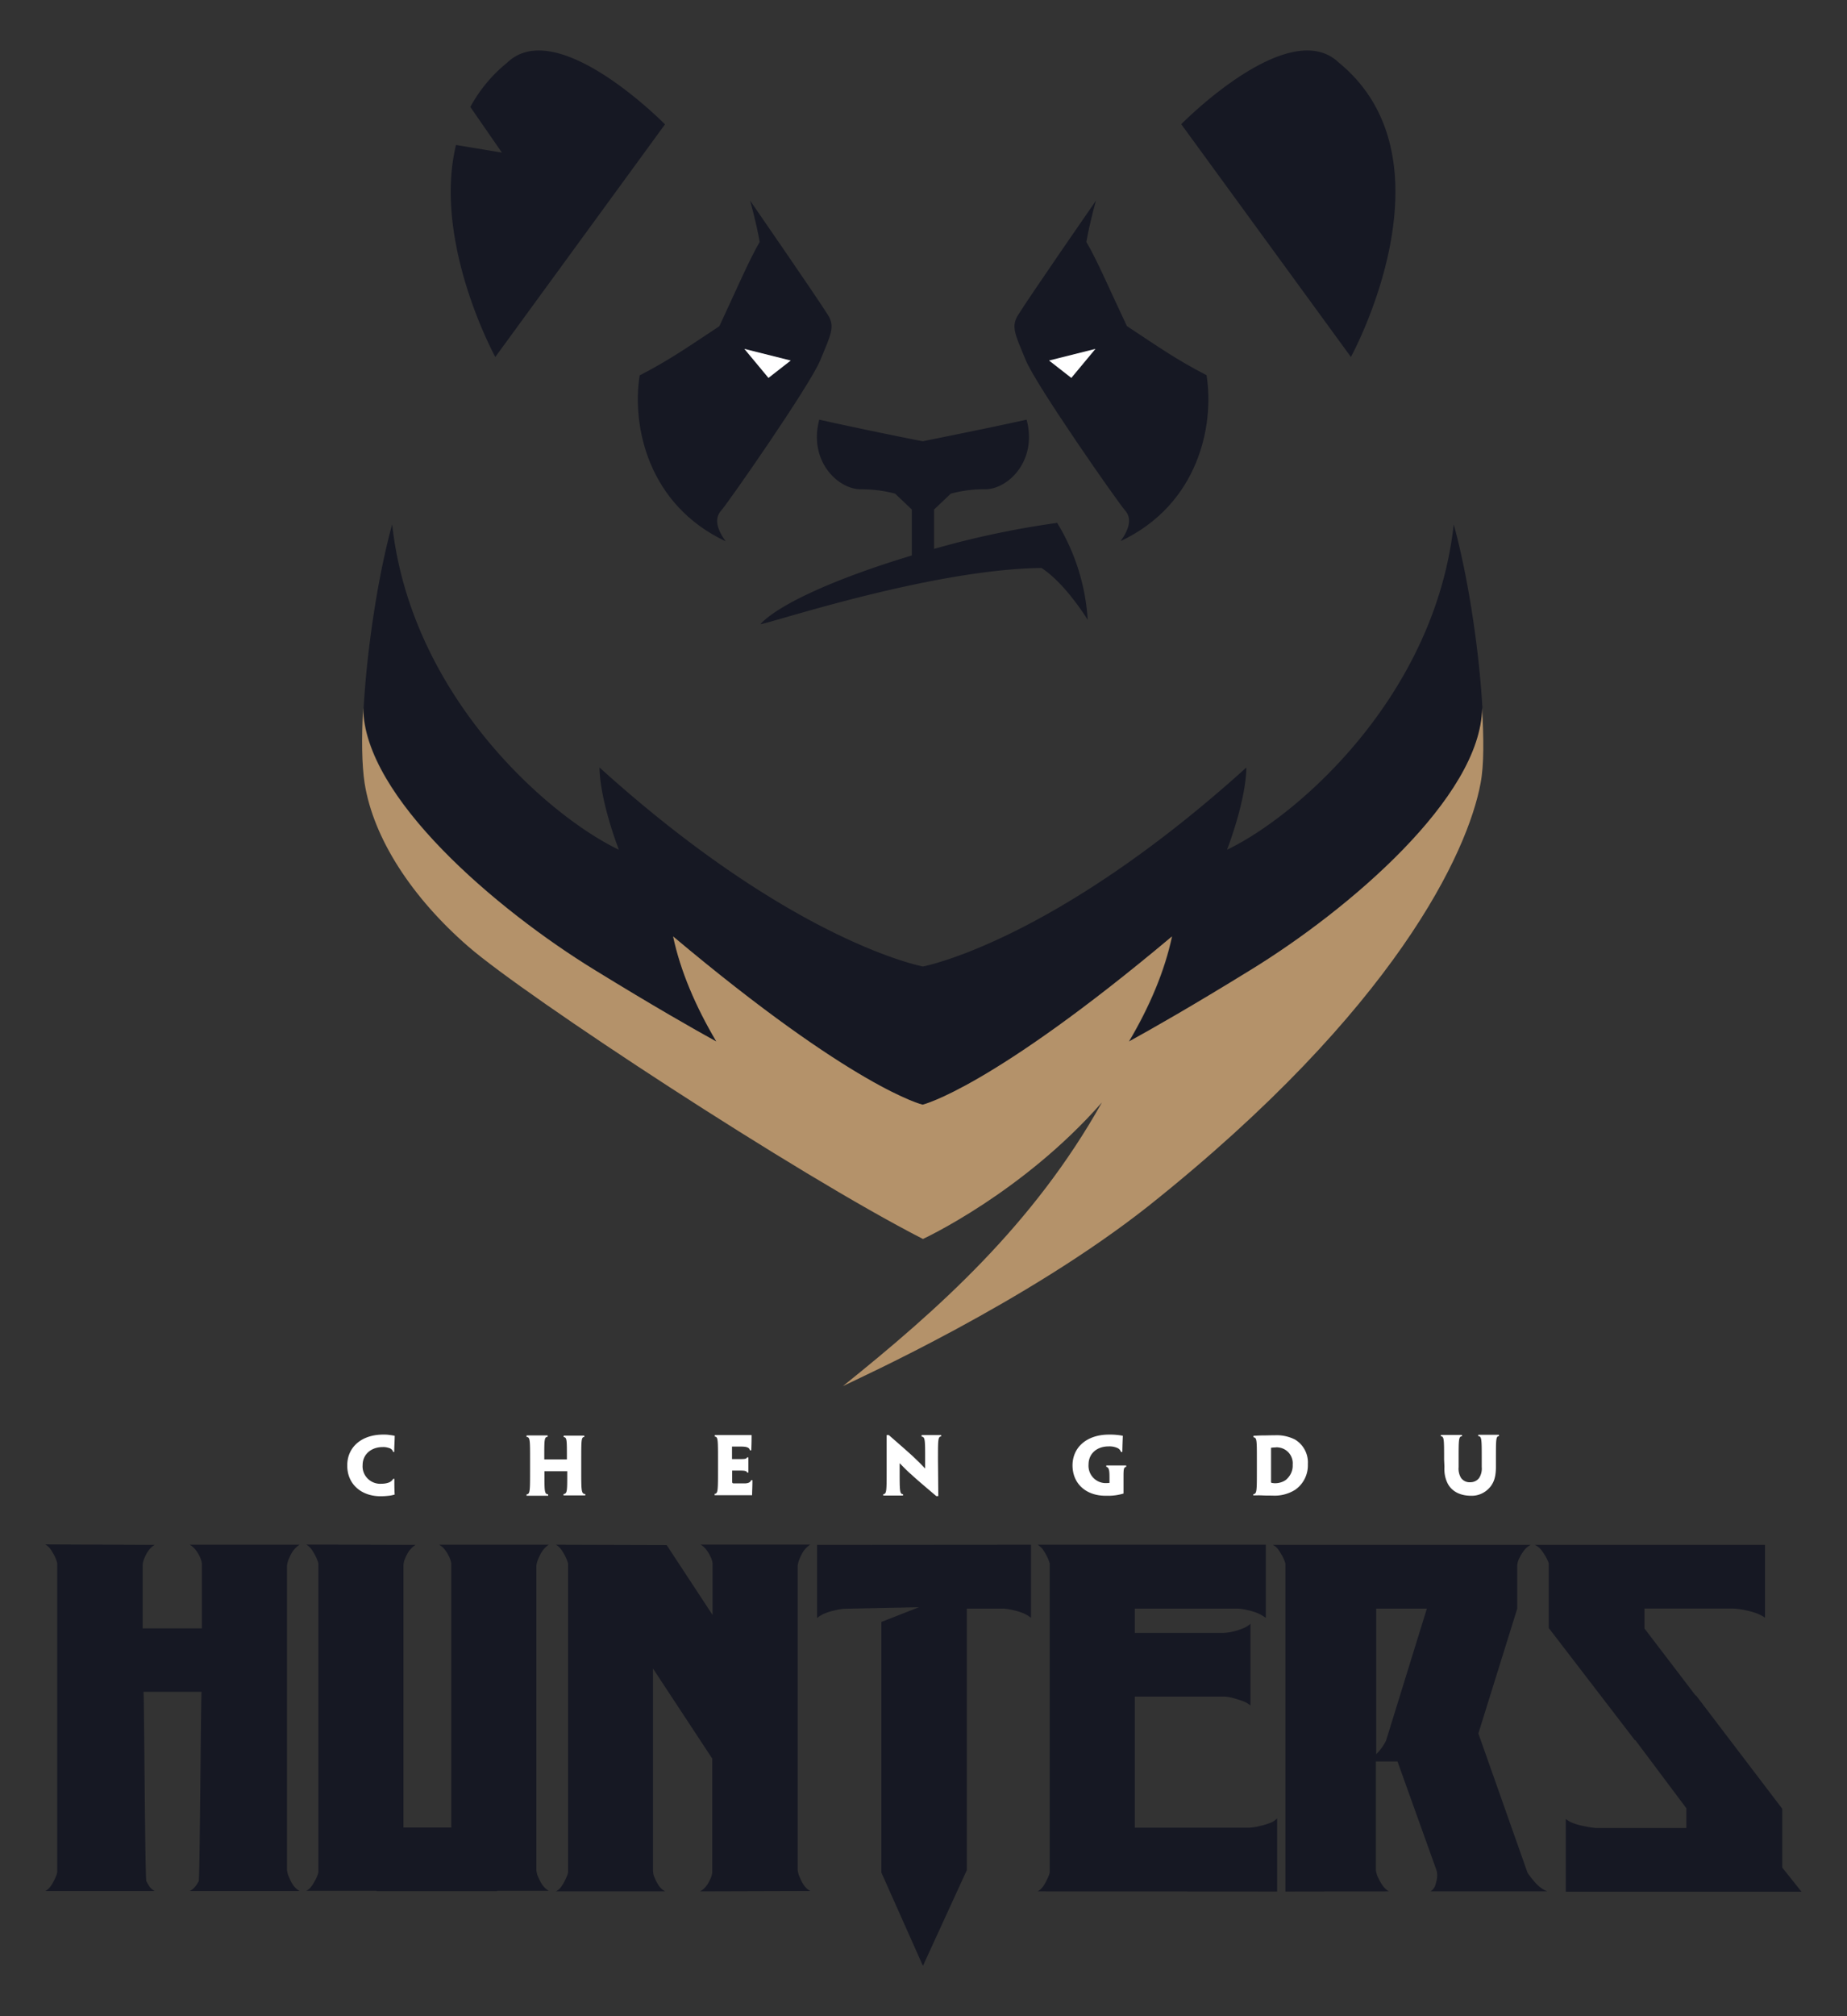 <svg xmlns="http://www.w3.org/2000/svg" viewBox="0 0 275 300"><rect x="0" y="0" width="275" height="300" fill="#333333" stroke="none"/><path d="M111.677 29.84s.905 3.143 1.433 6.159c-1.583 2.69-3.67 7.566-6.007 12.543-4.952 3.268-7.315 4.952-11.864 7.314-1.182 7.44 1.18 19.204 12.794 24.684-1.307-1.835-1.71-3.393-.654-4.575 1.056-1.181 13.197-18.6 14.755-22.37 1.558-3.771 2.212-4.953 1.181-6.662-1.834-2.916-11.638-17.092-11.638-17.092zM163.181 29.84s-.905 3.143-1.433 6.159c1.584 2.664 3.67 7.54 6.033 12.518 4.952 3.267 7.315 4.952 11.864 7.314 1.182 7.44-1.181 19.204-12.794 24.684 1.307-1.835 1.71-3.393.654-4.575-1.056-1.181-13.222-18.575-14.78-22.346-1.559-3.77-2.212-4.952-1.182-6.66 1.81-2.917 11.638-17.093 11.638-17.093z" fill="#161823"/><path fill="#fff" d="M110.823 51.91l3.594 4.323 3.318-2.589zM163.106 51.91l-3.595 4.323-3.318-2.589z"/><g fill="#161823"><path d="M201.137 53.117s16.036-29.208-1.785-43.787c-7.466-7.164-23.477 9.15-23.477 9.15l25.262 34.637zM75.507 9.33a21.993 21.993 0 00-5.48 6.585l4.7 6.787-6.836-1.131c-3.494 14.529 5.856 31.546 5.856 31.546L99.01 18.504S82.972 2.166 75.507 9.33zM157.4 77.8a134.163 134.163 0 00-18.324 3.871v-5.857l2.488-2.362a19.182 19.182 0 015.203-.654c3.343-.05 7.717-4.248 6.083-10.356-6.334 1.408-15.433 3.192-15.433 3.217s-9.074-1.784-15.434-3.217c-1.634 6.108 2.74 10.306 6.083 10.356 1.76 0 3.52.201 5.203.654l2.489 2.362v6.837c-10.13 3.042-19.38 6.913-22.522 10.18-.603.604 24.759-8.118 41.826-8.32 3.57 2.288 6.887 7.717 6.887 7.717A31.426 31.426 0 00157.4 77.8z"/></g><g fill="#fff"><path d="M51.703 218.034c0-2.715 2.137-4.575 5.354-4.575.302 0 .603 0 .88.05.276.026.553.076.83.126 0 .704-.051 1.182-.076 2.413h-.151a.847.847 0 00-.503-.553c-.352-.125-.704-.2-1.08-.176-1.66 0-2.967 1.056-2.967 2.69-.1 1.433 1.006 2.664 2.439 2.765h.326c.403 0 .805-.05 1.182-.201.251-.1.477-.302.603-.528h.176c0 .653 0 1.784.05 2.337-.276.076-.578.151-.854.176-.428.05-.83.076-1.257.076-2.84 0-4.977-1.785-4.952-4.6zM86.541 218.612c0 3.243 0 3.67.604 3.695v.201h-3.243v-.201c.553-.05.553-.478.553-2.916v-.477h-3.393v.528c0 2.438 0 2.865.553 2.915v.201h-3.218v-.2c.528-.051.528-.478.528-3.696v-1.382c0-3.016 0-3.444-.528-3.469v-.226h3.142v.2c-.502.026-.502.479-.502 2.942v.427h3.368v-.402c0-2.463 0-2.89-.478-2.916v-.226h3.067v.201c-.453.025-.453.478-.453 3.469v1.332zM106.902 217.23c0-3.017 0-3.444-.478-3.47v-.225h5.48c0 .603 0 1.231-.05 2.262h-.202c-.075-.427-.528-.553-1.307-.553h-1.357v1.86h1.131c.804 0 1.005-.025 1.106-.251h.201v2.262h-.176c-.075-.226-.301-.302-1.08-.302h-1.157v1.559c0 .25 0 .326.226.351h1.584c.503 0 .905-.125 1.005-.477h.201c0 1.08-.05 1.609-.05 2.237h-5.58v-.201c.503-.05.503-.478.503-3.695v-1.357zM139.704 222.609h-.301c-1.81-1.534-2.967-2.514-3.695-3.193-.528-.452-1.031-.955-1.71-1.659h-.05v1.006c0 3.092 0 3.519.503 3.57v.2h-2.941v-.2c.503-.051.503-.478.503-3.696v-5.102h.326c1.785 1.558 2.941 2.563 3.695 3.267.553.528 1.03.98 1.684 1.684h.026v-1.357c0-2.89 0-3.318-.528-3.368v-.226h2.915v.2c-.477.026-.477.478-.477 3.47l.05 5.404zM159.687 218.06c0-2.74 2.162-4.6 5.43-4.6.402 0 .729 0 1.181.05.302.025.578.075.88.125-.025.704-.05 1.182-.076 2.413h-.2a.945.945 0 00-.554-.603 2.876 2.876 0 00-1.307-.226c-1.734 0-2.966 1.08-2.966 2.69a2.571 2.571 0 002.388 2.764h.201c.151 0 .352 0 .528-.025v-.855c0-.88-.05-1.483-.478-1.533v-.2h2.966v.2c-.402.05-.402.427-.402 1.71v2.262a7.987 7.987 0 01-2.564.326c-2.865.05-5.002-1.659-5.027-4.499zM194.727 217.858a4.439 4.439 0 01-1.86 3.796 5.756 5.756 0 01-3.444.88c-.603 0-1.08 0-1.533-.026-.453-.025-.955 0-1.282 0v-.176c.528-.075.528-.452.528-3.67v-1.382c0-3.016 0-3.343-.503-3.419v-.226c.277 0 .905-.05 1.408-.05.603 0 1.13-.025 1.784-.025a6.011 6.011 0 013.017.653 3.981 3.981 0 011.885 3.645zm-2.262.1a2.37 2.37 0 00-2.137-2.588 1.22 1.22 0 00-.427 0c-.227 0-.428.025-.654.05v5.027c0 .1 0 .176.1.201.177.025.327.05.503.05.579 0 1.157-.176 1.61-.502.678-.579 1.055-1.383 1.005-2.237zM215.012 217.18c0-3.017 0-3.444-.478-3.47v-.2h3.142v.2c-.503.026-.503.478-.503 3.47v1.13c-.05.553.076 1.106.352 1.584a1.56 1.56 0 001.408.654c.503 0 1.005-.227 1.307-.654a2.597 2.597 0 00.377-1.609v-1.13c0-3.017 0-3.444-.528-3.47v-.2h3.092v.2c-.453.026-.453.478-.453 3.47v1.08c0 1.458-.276 2.237-.754 2.89-.704.93-1.81 1.484-2.966 1.433-1.608 0-2.84-.653-3.443-1.784-.403-.78-.553-1.634-.503-2.514l-.05-1.08z"/></g><g fill="#161823"><path d="M23.023 229.873a3.281 3.281 0 00-.955.905 5.835 5.835 0 00-.553 1.03c-.176.377-.277.78-.277 1.182v9.3h8.823v-9.652a3.407 3.407 0 00-.352-1.08 5.437 5.437 0 00-.553-.906 3.07 3.07 0 00-.905-.804h16.364c-.377.226-.704.553-.98.905a5.835 5.835 0 00-.554 1.03c-.176.377-.301.78-.352 1.182v45.27c.05.402.151.804.352 1.181.151.377.327.729.553 1.056.252.377.578.678.98.905H28.252c.302-.151.578-.377.804-.654.202-.251.377-.528.528-.804.176-.277.327-27.876.428-28.178h-8.647c.1.302.226 27.901.427 28.178.151.276.302.553.478.804.2.277.452.478.754.654H6.735c.352-.176.628-.453.854-.78.201-.301.377-.603.528-.93.176-.352.327-.703.402-1.08v-46a5.596 5.596 0 00-.402-1.08c-.15-.277-.327-.603-.528-.905a2.618 2.618 0 00-.854-.804l16.288.075zM61.883 229.873c-.377.226-.704.553-.98.905a5.835 5.835 0 00-.553 1.03c-.176.377-.277.78-.277 1.182v38.936h7.114v-39.288a3.407 3.407 0 00-.352-1.08 5.437 5.437 0 00-.553-.906 2.787 2.787 0 00-.905-.804h16.338a3.367 3.367 0 00-.955.93 5.835 5.835 0 00-.553 1.03c-.176.377-.301.78-.352 1.182v45.27c.05.402.151.804.352 1.181.151.352.327.704.553 1.03.252.353.578.654.955.88H74v.05H56.077v-.05H45.595c.352-.175.628-.452.855-.779.2-.276.351-.578.527-.88.176-.351.327-.703.428-1.08v-46a5.688 5.688 0 00-.428-1.08 8.43 8.43 0 00-.527-.905 2.618 2.618 0 00-.855-.804l16.288.05zM104.237 281.427c.352-.201.654-.453.905-.78.226-.276.402-.603.553-.93.176-.326.302-.703.352-1.08V261.67l-8.823-13.397v30.012c0 .402.1.83.277 1.181.15.377.352.73.553 1.056.251.377.578.679.98.905H82.771c.352-.176.628-.453.855-.78.2-.3.377-.603.528-.93.176-.351.326-.703.427-1.08v-46a5.688 5.688 0 00-.427-1.08 8.43 8.43 0 00-.528-.905 2.618 2.618 0 00-.855-.804l16.49.05 6.836 10.406v-7.691a3.407 3.407 0 00-.352-1.081 5.437 5.437 0 00-.553-.905 2.787 2.787 0 00-.904-.804h16.363a3.825 3.825 0 00-.98.93 5.835 5.835 0 00-.553 1.03c-.176.377-.302.78-.352 1.182v45.27c.05.402.15.804.352 1.181.15.377.327.729.553 1.056.251.377.578.678.98.905l-16.414.05zM154.484 281.427c.352-.176.628-.453.855-.78.2-.3.377-.603.528-.93.176-.351.326-.703.427-1.08v-46a5.688 5.688 0 00-.427-1.08 8.43 8.43 0 00-.528-.905 2.618 2.618 0 00-.855-.804h33.984v10.884a5.997 5.997 0 00-1.232-.704 8.798 8.798 0 00-1.382-.427c-.528-.126-1.056-.227-1.584-.252h-15.308v3.62h13.02c.529 0 1.082-.076 1.584-.201.478-.1.93-.252 1.383-.428.452-.176.88-.402 1.232-.729v12.166a3.78 3.78 0 00-1.106-.653c-.428-.151-.805-.277-1.182-.377a7.154 7.154 0 00-1.458-.302h-13.473v19.506h17.043a8.32 8.32 0 001.583-.252c.478-.1.93-.251 1.383-.402.452-.15.854-.402 1.181-.729v10.884l-35.668-.025zM233.135 281.477v-10.833c.377.326.83.553 1.307.703.502.176 1.03.302 1.558.403.578.125 1.182.226 1.785.25h13.297v-2.94l-7.591-10.13h-.076l-12.82-16.69v-9.627a5.46 5.46 0 00-.477-1.03 9.43 9.43 0 00-.603-.906c-.251-.352-.578-.603-.98-.804h34.26v10.834a6.04 6.04 0 00-1.332-.68 10.982 10.982 0 00-1.559-.426 10.524 10.524 0 00-1.784-.252h-13.272v2.966l7.616 9.98h.076l12.819 16.84v8.748l2.866 3.594h-35.09zM121.656 229.873v10.884a4.328 4.328 0 011.182-.704c.452-.176.93-.327 1.407-.427a7.81 7.81 0 011.534-.252l11.034-.226-5.58 2.187v37.302l6.184 13.875 6.535-14.252v-38.91h5.404c.528.024 1.056.125 1.584.25.478.101.93.252 1.382.428.428.176.83.402 1.182.704v-10.884l-31.848.025zM206.792 281.427a2.982 2.982 0 01-.955-.905 7.197 7.197 0 01-.603-1.056 3.415 3.415 0 01-.377-1.181v-16.188h3.217l5.806 16.188c.101.377.126.78.076 1.181-.05.352-.15.704-.251 1.056a1.79 1.79 0 01-.704.905h17.369a4.372 4.372 0 01-1.257-.78c-.327-.276-.603-.603-.88-.93a10.944 10.944 0 01-.804-1.08l-7.315-20.712 5.781-18.55v-6.46c.05-.428.176-.83.378-1.182.175-.352.377-.679.603-.98a2.881 2.881 0 011.03-.88H189.5c.377.176.678.452.904.804.202.302.377.604.553.905.176.352.327.704.428 1.081v48.789l15.408-.025zm-.427-22.421a7.778 7.778 0 01-1.458 2.01V239.35h7.54l-6.082 19.657zM88.603 144.36c8.797 5.405 14.754 8.798 18.098 10.633-3.067-5.178-5.354-10.507-6.435-15.635 27.02 22.698 37.15 25.036 37.15 25.036s10.105-2.363 37.127-25.036c-1.081 5.128-3.343 10.457-6.41 15.635 3.343-1.835 9.325-5.228 18.098-10.633 14.604-8.973 34.36-25.739 34.486-39.01-.502-8.874-2.186-19.783-4.273-27.324-2.815 25.614-23.326 43.435-33.757 48.412 0 0 2.79-7.063 2.89-12.24-28.83 26.04-48.16 29.61-48.16 29.61s-19.33-3.57-48.16-29.61c.1 5.177 2.89 12.24 2.89 12.24-10.432-4.977-30.943-22.798-33.758-48.412-2.086 7.541-3.745 18.4-4.248 27.323.1 13.272 19.858 30.038 34.462 39.011z"/></g><path d="M164.06 164.042c-11.863 13.498-26.643 20.31-26.643 20.31-18.802-9.602-59.095-36.045-67.691-43.51-8.396-7.29-14.127-16.088-15.434-24.282-.427-2.765-.478-6.737-.226-11.21.125 13.246 19.882 30.037 34.486 38.985 8.798 5.404 14.755 8.798 18.098 10.633-3.066-5.178-5.354-10.507-6.435-15.635 27.022 22.698 37.151 25.036 37.151 25.036s10.105-2.363 37.126-25.036c-1.08 5.128-3.343 10.457-6.41 15.635 3.344-1.835 9.326-5.229 18.099-10.633 14.604-8.948 34.335-25.74 34.486-38.986.252 4.5.302 8.471-.226 11.21-1.885 10.13-12.543 33.507-49.417 62.866-18.199 14.378-42.983 25.563-45.522 26.82 14.252-11.437 28.379-24.03 38.559-42.203z" fill="#b4926a"/></svg>